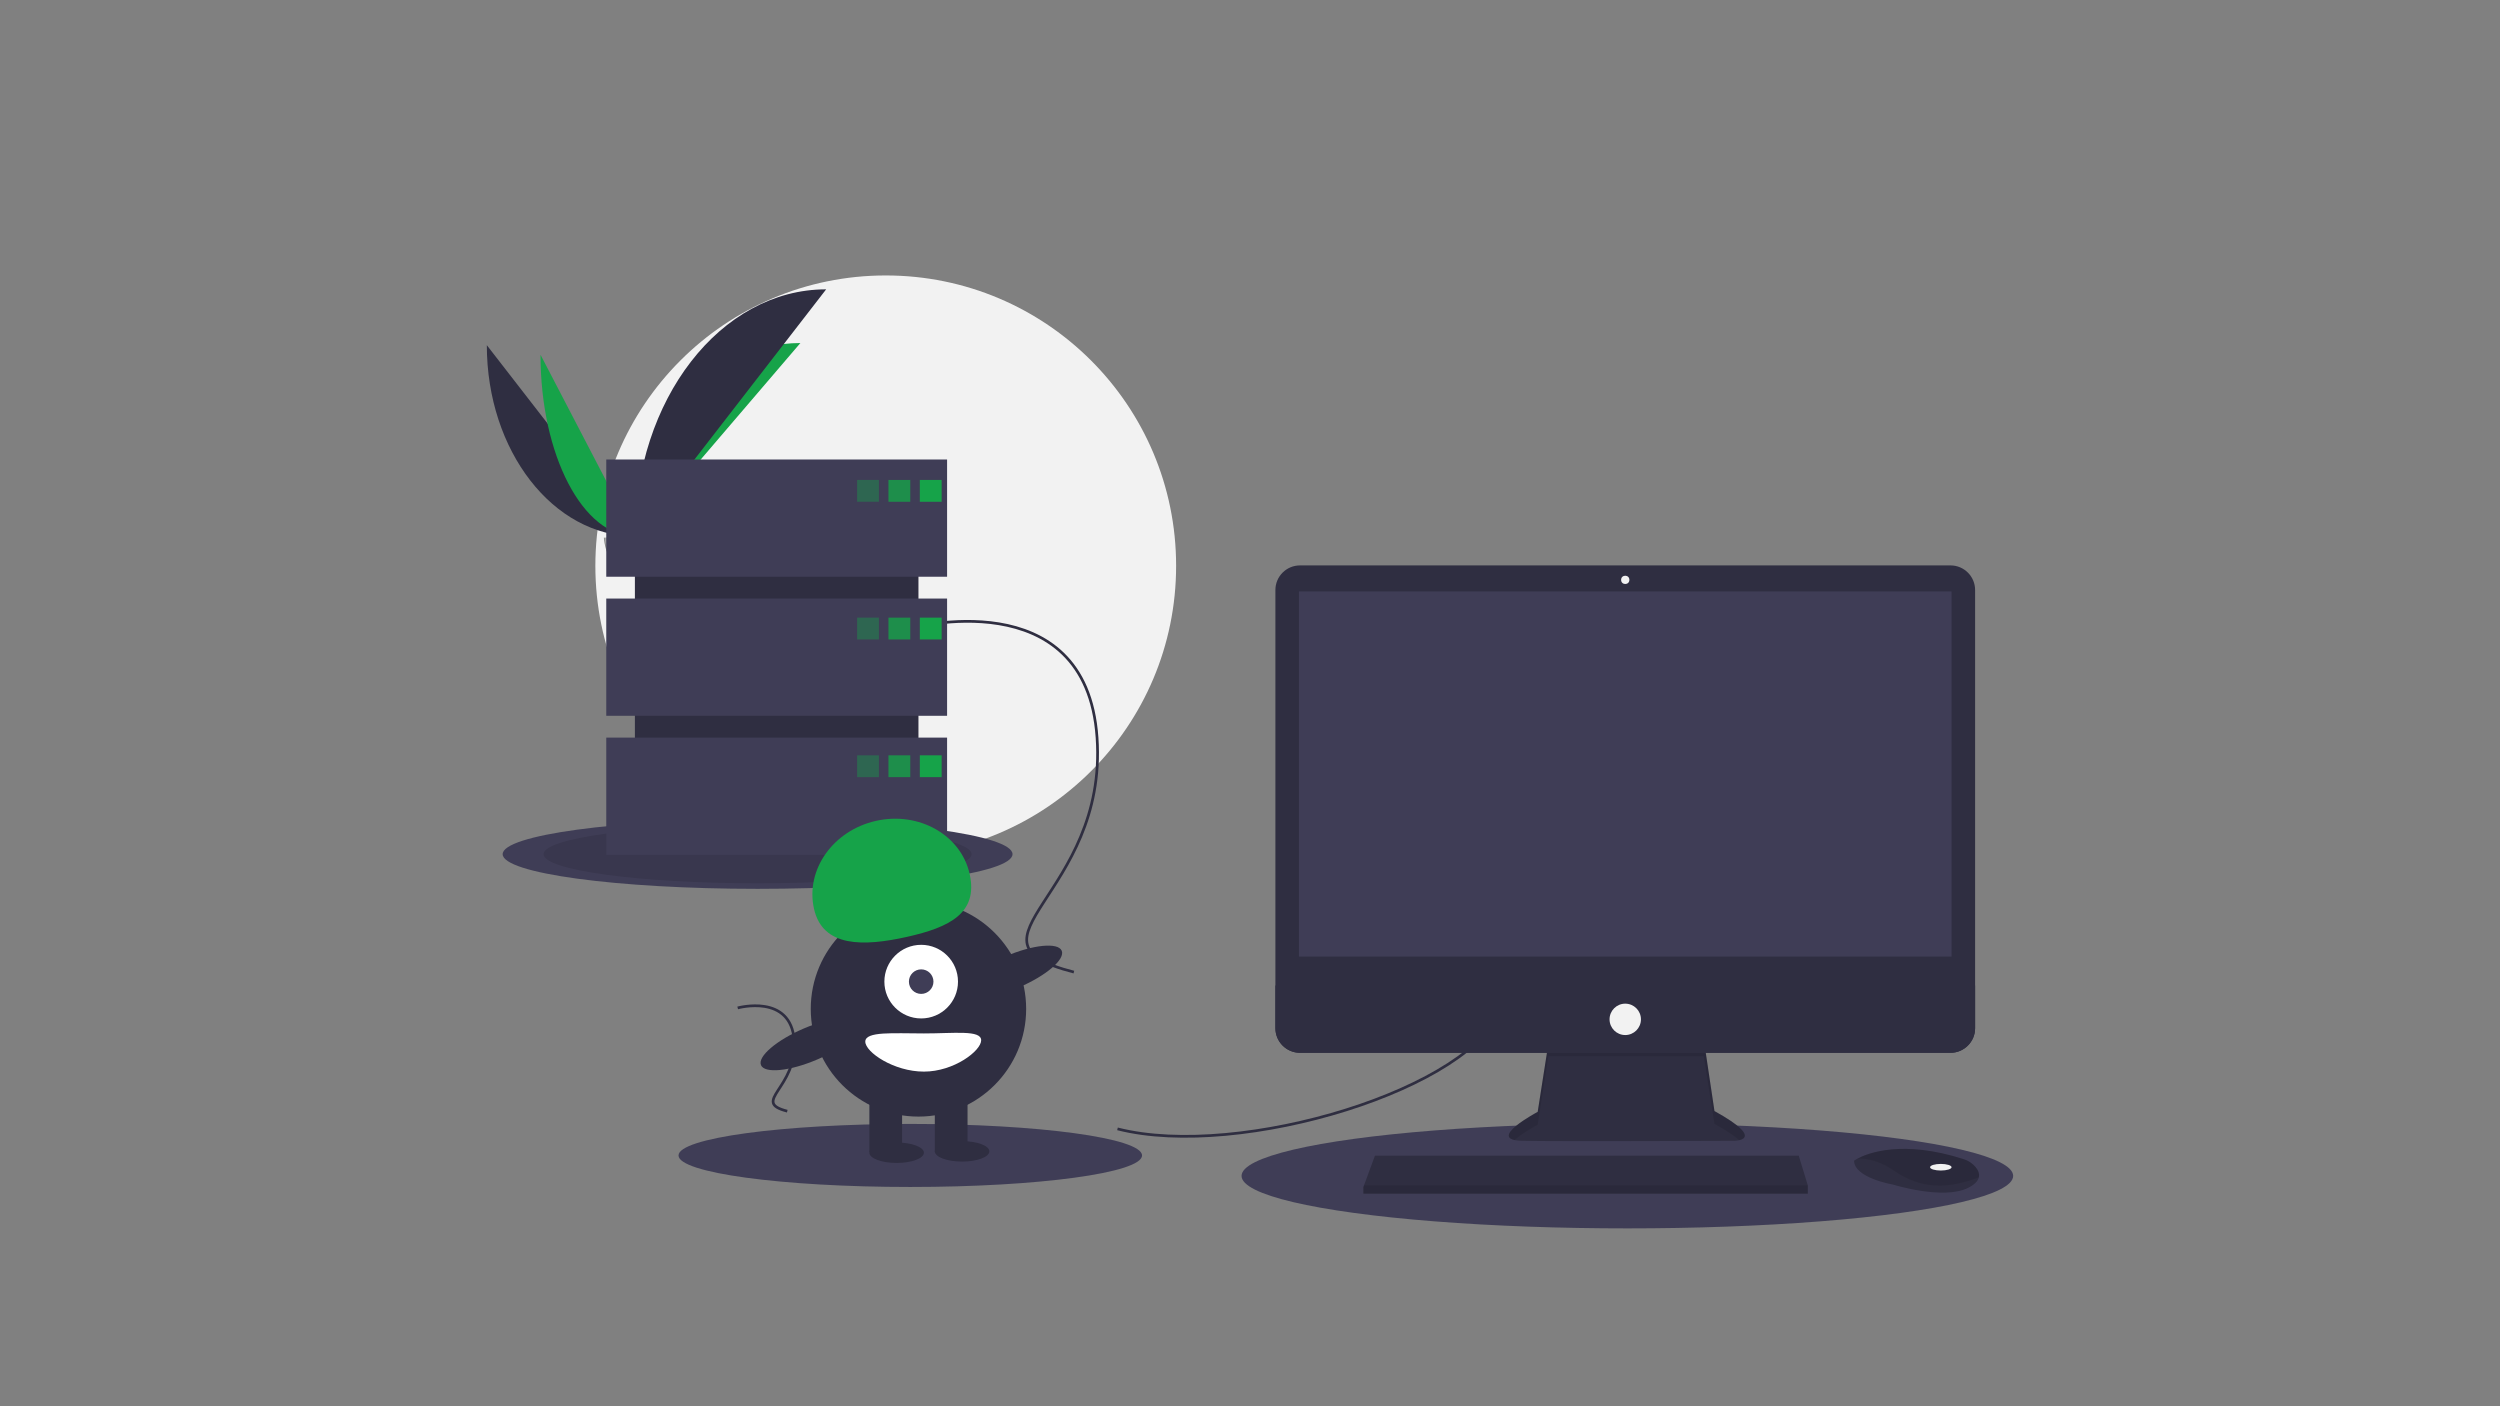 <?xml version="1.0" encoding="UTF-8" standalone="no"?>
<!DOCTYPE svg PUBLIC "-//W3C//DTD SVG 1.1//EN" "http://www.w3.org/Graphics/SVG/1.1/DTD/svg11.dtd">
<svg width="100%" height="100%" viewBox="0 0 1280 720" version="1.1" xmlns="http://www.w3.org/2000/svg" xmlns:xlink="http://www.w3.org/1999/xlink" xml:space="preserve" xmlns:serif="http://www.serif.com/" style="fill-rule:evenodd;clip-rule:evenodd;stroke-miterlimit:10;">
    <rect x="0" y="0" width="1280" height="720" fill="#808080" stroke="none"/>
    <g transform="matrix(0.698,0,0,0.698,640,384.983)">
        <g transform="matrix(1,0,0,1,-559.805,-349.5)">
            <clipPath id="_clip1">
                <rect x="0" y="0" width="1119.61" height="699"/>
            </clipPath>
            <g clip-path="url(#_clip1)">
                <circle cx="292.609" cy="213" r="213" style="fill:rgb(242,242,242);"/>
                <g transform="matrix(1,0,0,1,-31.391,-100.5)">
                    <path d="M31.391,151.642C31.391,229.14 80.009,291.851 140.092,291.851" style="fill:rgb(47,46,65);fill-rule:nonzero;"/>
                </g>
                <g transform="matrix(1,0,0,1,-31.391,-100.5)">
                    <path d="M140.092,291.851C140.092,213.482 194.347,150.067 261.395,150.067" style="fill:rgb(22,163,73);fill-rule:nonzero;"/>
                </g>
                <g transform="matrix(1,0,0,1,-31.391,-100.5)">
                    <path d="M70.775,158.668C70.775,232.282 101.778,291.851 140.092,291.851" style="fill:rgb(22,163,73);fill-rule:nonzero;"/>
                </g>
                <g transform="matrix(1,0,0,1,-31.391,-100.5)">
                    <path d="M140.092,291.851C140.092,191.713 202.802,110.683 280.3,110.683" style="fill:rgb(47,46,65);fill-rule:nonzero;"/>
                </g>
                <g transform="matrix(1,0,0,1,-31.391,-100.5)">
                    <path d="M117.224,292.839C117.224,292.839 132.639,292.364 137.285,289.056C141.931,285.748 160.998,281.798 162.151,287.103C163.303,292.409 185.317,313.491 167.913,313.632C150.509,313.772 127.474,310.921 122.837,308.096C118.2,305.272 117.224,292.839 117.224,292.839Z" style="fill:rgb(168,168,168);fill-rule:nonzero;"/>
                </g>
                <g transform="matrix(1,0,0,1,-31.391,-100.5)">
                    <path d="M168.224,311.785C150.82,311.925 127.785,309.074 123.148,306.249C119.616,304.098 118.209,296.38 117.738,292.819C117.412,292.833 117.224,292.839 117.224,292.839C117.224,292.839 118.2,305.272 122.837,308.096C127.474,310.921 150.509,313.772 167.913,313.632C172.937,313.591 174.673,311.804 174.577,309.156C173.879,310.756 171.963,311.755 168.224,311.785Z" style="fill-opacity:0.2;fill-rule:nonzero;"/>
                </g>
                <ellipse cx="198.609" cy="424.5" rx="187" ry="25.44" style="fill:rgb(63,61,86);"/>
                <ellipse cx="198.609" cy="424.5" rx="157" ry="21.359" style="fill-opacity:0.1;"/>
                <ellipse cx="836.609" cy="660.5" rx="283" ry="38.5" style="fill:rgb(63,61,86);"/>
                <ellipse cx="310.609" cy="645.5" rx="170" ry="23.127" style="fill:rgb(63,61,86);"/>
                <g transform="matrix(1,0,0,1,-31.391,-100.5)">
                    <path d="M494,726.5C584,749.5 757,696.5 776,636.5" style="fill:none;fill-rule:nonzero;stroke:rgb(47,46,65);stroke-width:2px;"/>
                </g>
                <g transform="matrix(1,0,0,1,-31.391,-100.5)">
                    <path d="M341,359.5C341,359.5 471,323.5 479,439.5C487,555.5 372,588.5 462,611.5" style="fill:none;fill-rule:nonzero;stroke:rgb(47,46,65);stroke-width:2px;"/>
                </g>
                <g transform="matrix(1,0,0,1,-31.391,-100.5)">
                    <path d="M215.402,637.783C215.402,637.783 254.475,626.963 256.879,661.828C259.284,696.692 224.72,706.611 251.77,713.523" style="fill:none;fill-rule:nonzero;stroke:rgb(47,46,65);stroke-width:2px;"/>
                </g>
                <g transform="matrix(1,0,0,1,-31.391,-100.5)">
                    <path d="M810.096,663.74L802.218,714.035C802.218,714.035 763.436,734.638 790.705,735.244C817.973,735.85 946.438,735.244 946.438,735.244C946.438,735.244 971.283,735.244 931.895,713.429L924.017,660.71L810.096,663.74Z" style="fill:rgb(47,46,65);fill-rule:nonzero;"/>
                </g>
                <g transform="matrix(1,0,0,1,-31.391,-100.5)">
                    <path d="M785.219,734.698C791.412,729.188 802.218,723.446 802.218,723.446L810.096,673.151L924.017,673.258L931.895,722.84C941.08,727.927 946.77,731.827 950.098,734.818C955.157,733.664 960.685,729.375 931.895,713.429L924.017,660.71L810.096,663.74L802.218,714.035C802.218,714.035 769.63,731.35 785.219,734.698Z" style="fill-opacity:0.1;fill-rule:nonzero;"/>
                </g>
                <path d="M1091.69,230.734C1091.69,220.775 1083.6,212.689 1073.64,212.689L596.479,212.689C586.519,212.689 578.433,220.775 578.433,230.734L578.433,552.163C578.433,562.122 586.519,570.208 596.479,570.208L1073.64,570.208C1083.6,570.208 1091.69,562.122 1091.69,552.163L1091.69,230.734Z" style="fill:rgb(47,46,65);"/>
                <rect x="595.703" y="231.777" width="478.713" height="267.837" style="fill:rgb(63,61,86);"/>
                <circle cx="835.059" cy="223.293" r="3.03" style="fill:rgb(242,242,242);"/>
                <g transform="matrix(1,0,0,1,-31.391,-100.5)">
                    <path d="M1123.08,621.322L1123.08,652.663C1123.08,652.664 1123.08,652.664 1123.08,652.665C1123.08,662.563 1114.93,670.708 1105.03,670.708C1105.03,670.708 1105.03,670.708 1105.03,670.708L627.869,670.708C627.869,670.708 627.868,670.708 627.867,670.708C617.969,670.708 609.824,662.563 609.824,652.665C609.824,652.664 609.824,652.664 609.824,652.663L609.824,621.322L1123.08,621.322Z" style="fill:rgb(47,46,65);fill-rule:nonzero;"/>
                </g>
                <path d="M968.978,667.466L968.978,673.526L642.968,673.526L642.968,668.678L643.417,667.466L651.452,645.651L962.312,645.651L968.978,667.466Z" style="fill:rgb(47,46,65);fill-rule:nonzero;"/>
                <g transform="matrix(1,0,0,1,-31.391,-100.5)">
                    <path d="M1125.83,762.034C1125.23,764.573 1122.99,767.251 1117.93,769.784C1099.75,778.873 1062.78,767.36 1062.78,767.36C1062.78,767.36 1034.3,762.512 1034.3,749.787C1035.1,749.239 1035.94,748.744 1036.8,748.302C1044.44,744.259 1069.78,734.281 1114.72,748.725C1118.03,749.764 1120.98,751.702 1123.26,754.322C1125.08,756.454 1126.51,759.157 1125.83,762.034Z" style="fill:rgb(47,46,65);fill-rule:nonzero;"/>
                </g>
                <g transform="matrix(1,0,0,1,-31.391,-100.5)">
                    <path d="M1125.83,762.034C1103.58,770.56 1083.74,771.196 1063.39,757.059C1053.12,749.932 1043.8,748.169 1036.8,748.302C1044.44,744.259 1069.78,734.281 1114.72,748.725C1118.03,749.764 1120.98,751.702 1123.26,754.322C1125.08,756.454 1126.51,759.157 1125.83,762.034Z" style="fill-opacity:0.1;fill-rule:nonzero;"/>
                </g>
                <ellipse cx="1066.54" cy="654.135" rx="7.878" ry="2.424" style="fill:rgb(242,242,242);"/>
                <circle cx="835.059" cy="545.667" r="11.513" style="fill:rgb(242,242,242);"/>
                <path d="M968.978,667.466L968.978,673.526L642.968,673.526L642.968,668.678L643.417,667.466L968.978,667.466Z" style="fill-opacity:0.1;fill-rule:nonzero;"/>
                <rect x="108.609" y="159" width="208" height="242" style="fill:rgb(47,46,65);"/>
                <rect x="87.609" y="135" width="250" height="86" style="fill:rgb(63,61,86);"/>
                <rect x="87.609" y="237" width="250" height="86" style="fill:rgb(63,61,86);"/>
                <rect x="87.609" y="339" width="250" height="86" style="fill:rgb(63,61,86);"/>
                <rect x="271.609" y="150" width="16" height="16" style="fill:rgb(22,163,73);fill-opacity:0.4;"/>
                <rect x="294.609" y="150" width="16" height="16" style="fill:rgb(22,163,73);fill-opacity:0.8;"/>
                <rect x="317.609" y="150" width="16" height="16" style="fill:rgb(22,163,73);"/>
                <rect x="271.609" y="251" width="16" height="16" style="fill:rgb(22,163,73);fill-opacity:0.4;"/>
                <rect x="294.609" y="251" width="16" height="16" style="fill:rgb(22,163,73);fill-opacity:0.8;"/>
                <rect x="317.609" y="251" width="16" height="16" style="fill:rgb(22,163,73);"/>
                <rect x="271.609" y="352" width="16" height="16" style="fill:rgb(22,163,73);fill-opacity:0.4;"/>
                <rect x="294.609" y="352" width="16" height="16" style="fill:rgb(22,163,73);fill-opacity:0.8;"/>
                <rect x="317.609" y="352" width="16" height="16" style="fill:rgb(22,163,73);"/>
                <circle cx="316.609" cy="538" r="79" style="fill:rgb(47,46,65);"/>
                <rect x="280.609" y="600" width="24" height="43" style="fill:rgb(47,46,65);"/>
                <rect x="328.609" y="600" width="24" height="43" style="fill:rgb(47,46,65);"/>
                <ellipse cx="300.609" cy="643.5" rx="20" ry="7.5" style="fill:rgb(47,46,65);"/>
                <ellipse cx="348.609" cy="642.5" rx="20" ry="7.5" style="fill:rgb(47,46,65);"/>
                <circle cx="318.609" cy="518" r="27" style="fill:white;"/>
                <circle cx="318.609" cy="518" r="9" style="fill:rgb(63,61,86);"/>
                <g transform="matrix(1,0,0,1,-31.391,-100.5)">
                    <path d="M271.367,565.032C264.988,536.465 285.379,507.598 316.911,500.558C348.443,493.517 379.176,510.968 385.555,539.535C391.934,568.103 371.037,578.639 339.505,585.68C307.972,592.721 277.746,593.6 271.367,565.032Z" style="fill:rgb(22,163,73);fill-rule:nonzero;"/>
                </g>
                <g transform="matrix(0.919,-0.393,0.393,0.919,-238.287,112.98)">
                    <ellipse cx="417.215" cy="611.344" rx="39.5" ry="12.4" style="fill:rgb(47,46,65);"/>
                </g>
                <g transform="matrix(0.919,-0.393,0.393,0.919,-271.08,59.021)">
                    <ellipse cx="269.215" cy="664.344" rx="39.5" ry="12.4" style="fill:rgb(47,46,65);"/>
                </g>
                <g transform="matrix(1,0,0,1,-31.391,-100.5)">
                    <path d="M394,661.5C394,669.232 374.091,684.5 352,684.5C329.909,684.5 309,670.232 309,662.5C309,654.768 329.909,656.5 352,656.5C374.091,656.5 394,653.768 394,661.5Z" style="fill:white;fill-rule:nonzero;"/>
                </g>
            </g>
        </g>
    </g>
</svg>
